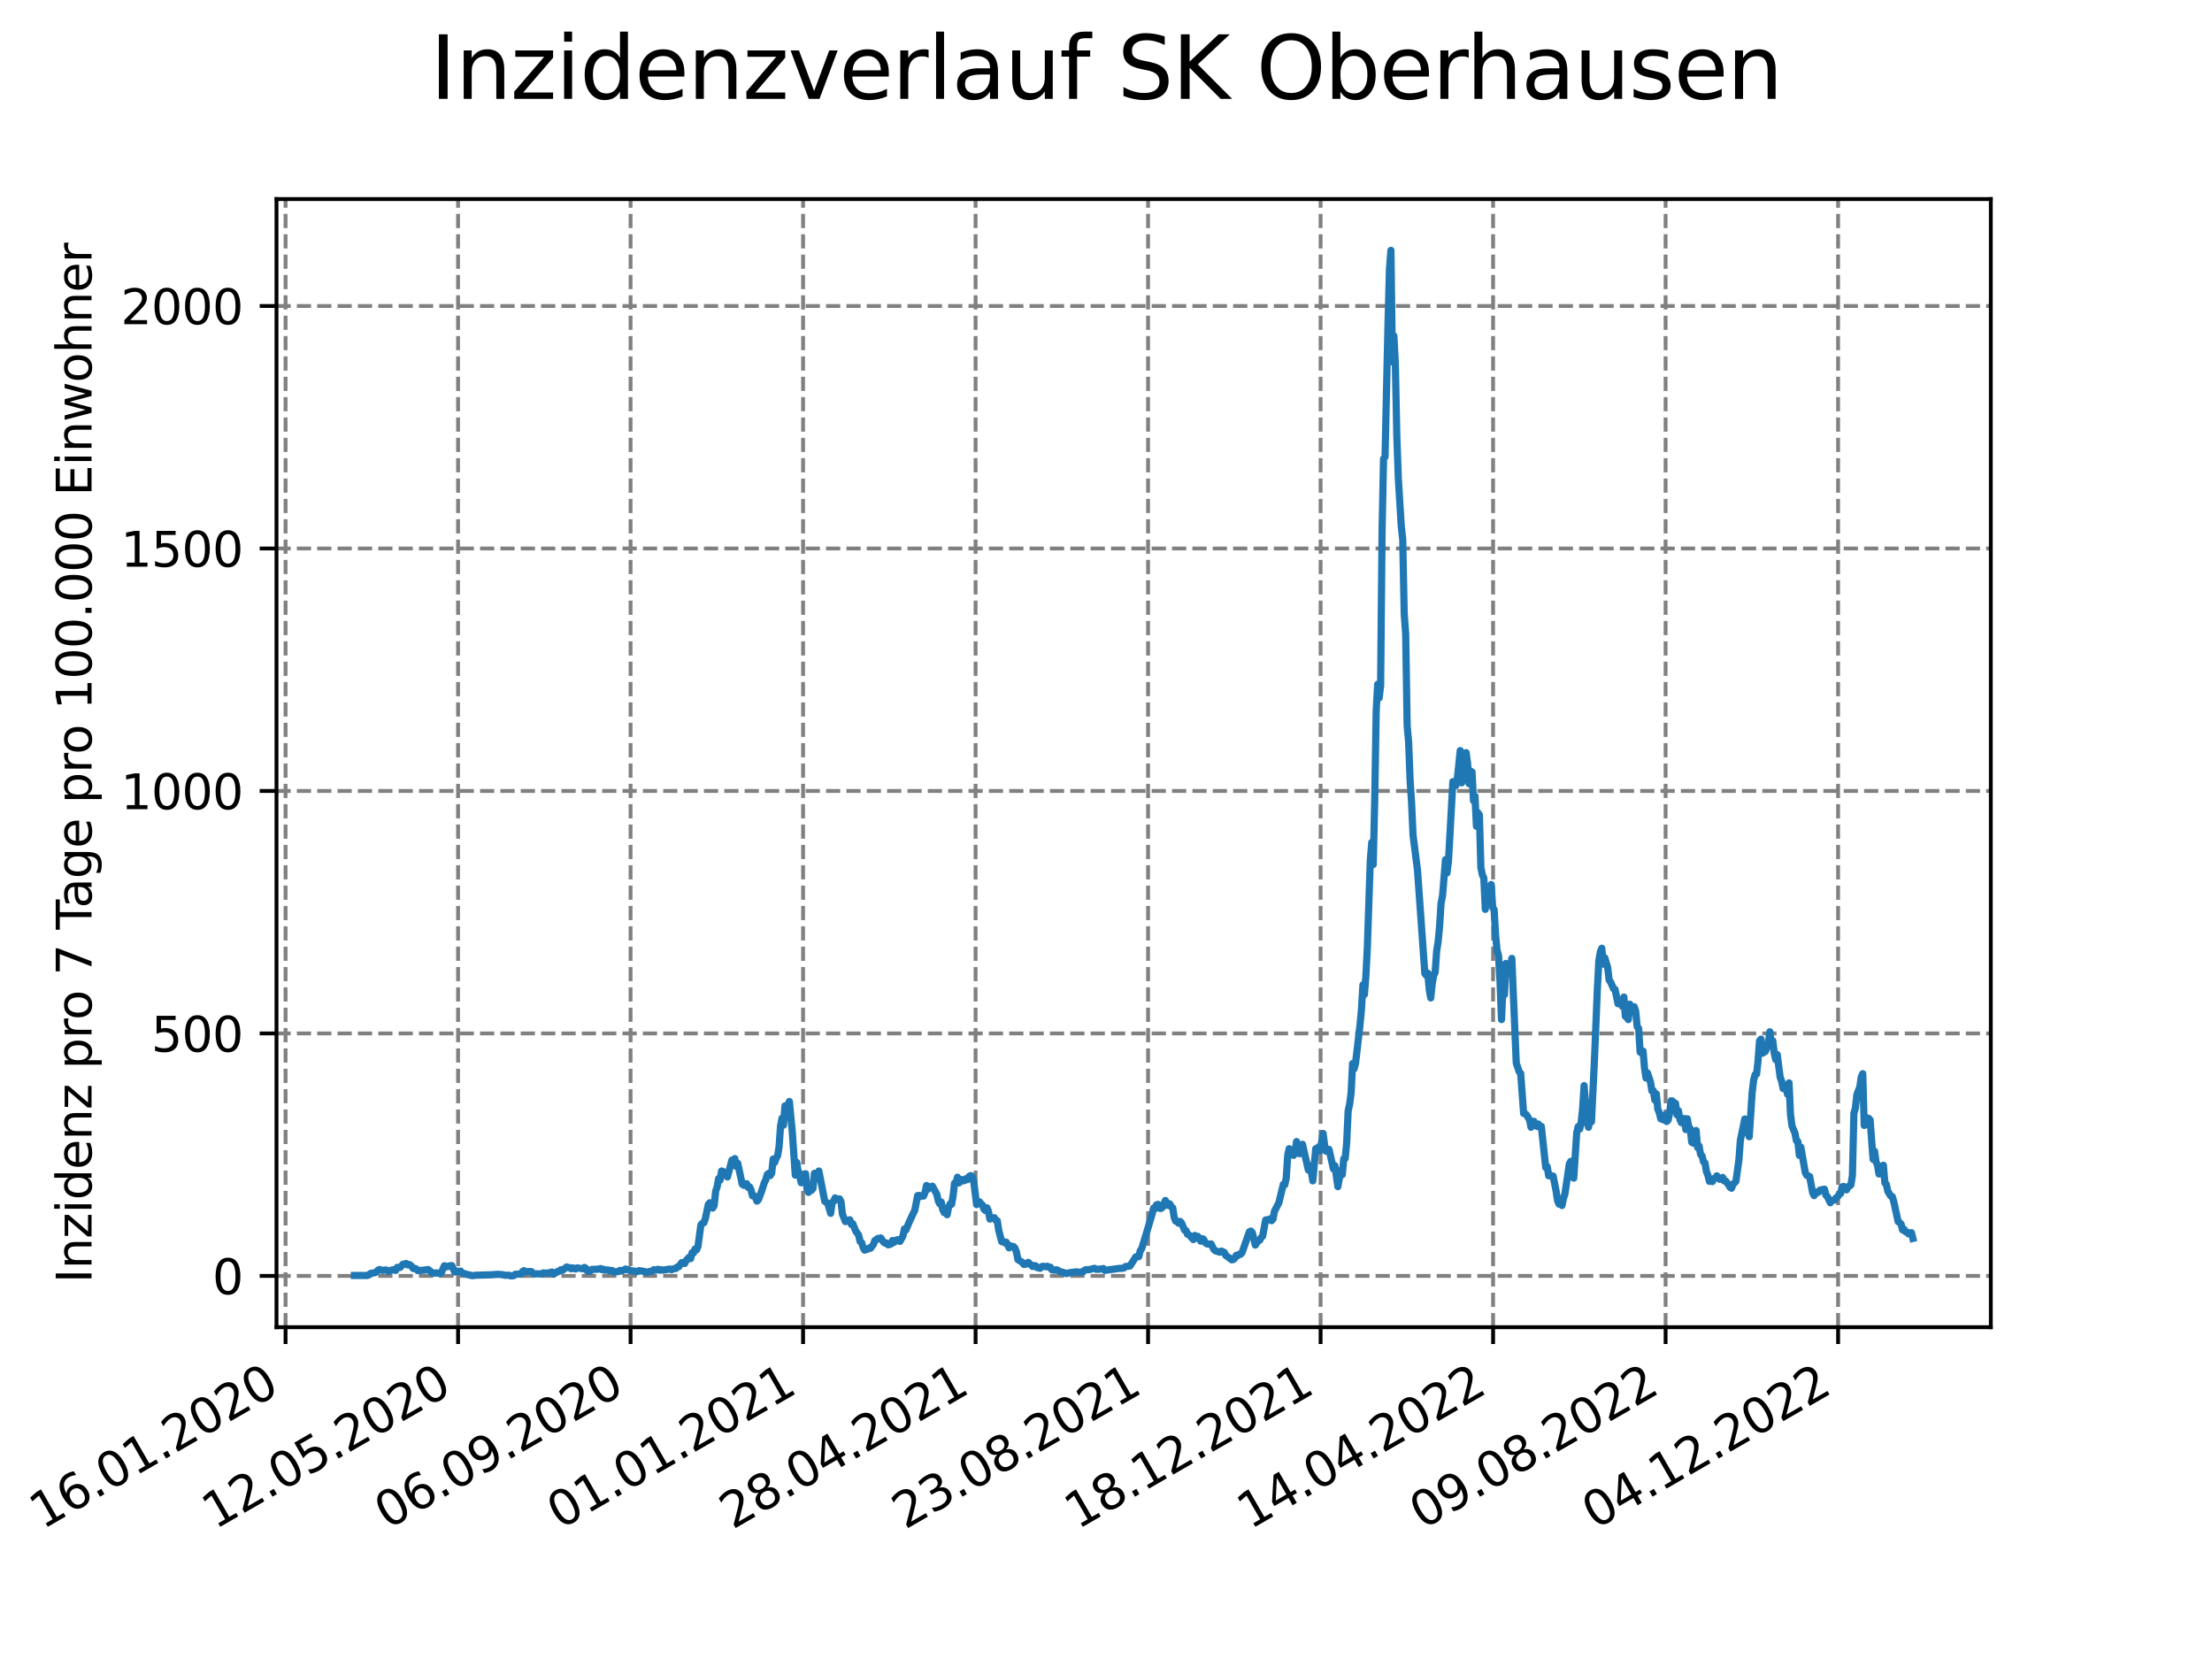 <?xml version="1.0" encoding="utf-8" standalone="no"?>
<!DOCTYPE svg PUBLIC "-//W3C//DTD SVG 1.1//EN"
  "http://www.w3.org/Graphics/SVG/1.1/DTD/svg11.dtd">
<svg xmlns:xlink="http://www.w3.org/1999/xlink" width="460.8pt" height="345.6pt" viewBox="0 0 460.8 345.6" xmlns="http://www.w3.org/2000/svg" version="1.1">
 <defs>
  <style type="text/css">*{stroke-linejoin: round; stroke-linecap: butt}</style>
 </defs>
 <g id="figure_1">
  <g id="patch_1">
   <path d="M 0 345.6 
L 460.8 345.6 
L 460.8 0 
L 0 0 
z
" style="fill: #ffffff"/>
  </g>
  <g id="axes_1">
   <g id="patch_2">
    <path d="M 57.6 276.48 
L 414.72 276.48 
L 414.72 41.472 
L 57.6 41.472 
z
" style="fill: #ffffff"/>
   </g>
   <g id="matplotlib.axis_1">
    <g id="xtick_1">
     <g id="line2d_1">
      <path d="M 59.486 276.48 
L 59.486 41.472 
" clip-path="url(#p38980cb606)" style="fill: none; stroke-dasharray: 2.96,1.28; stroke-dashoffset: 0; stroke: #808080; stroke-width: 0.8"/>
     </g>
     <g id="line2d_2">
      <defs>
       <path id="m8bc3720995" d="M 0 0 
L 0 3.5 
" style="stroke: #000000; stroke-width: 0.8"/>
      </defs>
      <g>
       <use xlink:href="#m8bc3720995" x="59.486" y="276.48" style="stroke: #000000; stroke-width: 0.8"/>
      </g>
     </g>
     <g id="text_1">
      <!-- 16.01.2020 -->
      <g transform="translate(8.861 318.689) rotate(-30) scale(0.1 -0.1)">
       <defs>
        <path id="DejaVuSans-31" d="M 794 531 
L 1825 531 
L 1825 4091 
L 703 3866 
L 703 4441 
L 1819 4666 
L 2450 4666 
L 2450 531 
L 3481 531 
L 3481 0 
L 794 0 
L 794 531 
z
" transform="scale(0.016)"/>
        <path id="DejaVuSans-36" d="M 2113 2584 
Q 1688 2584 1439 2293 
Q 1191 2003 1191 1497 
Q 1191 994 1439 701 
Q 1688 409 2113 409 
Q 2538 409 2786 701 
Q 3034 994 3034 1497 
Q 3034 2003 2786 2293 
Q 2538 2584 2113 2584 
z
M 3366 4563 
L 3366 3988 
Q 3128 4100 2886 4159 
Q 2644 4219 2406 4219 
Q 1781 4219 1451 3797 
Q 1122 3375 1075 2522 
Q 1259 2794 1537 2939 
Q 1816 3084 2150 3084 
Q 2853 3084 3261 2657 
Q 3669 2231 3669 1497 
Q 3669 778 3244 343 
Q 2819 -91 2113 -91 
Q 1303 -91 875 529 
Q 447 1150 447 2328 
Q 447 3434 972 4092 
Q 1497 4750 2381 4750 
Q 2619 4750 2861 4703 
Q 3103 4656 3366 4563 
z
" transform="scale(0.016)"/>
        <path id="DejaVuSans-2e" d="M 684 794 
L 1344 794 
L 1344 0 
L 684 0 
L 684 794 
z
" transform="scale(0.016)"/>
        <path id="DejaVuSans-30" d="M 2034 4250 
Q 1547 4250 1301 3770 
Q 1056 3291 1056 2328 
Q 1056 1369 1301 889 
Q 1547 409 2034 409 
Q 2525 409 2770 889 
Q 3016 1369 3016 2328 
Q 3016 3291 2770 3770 
Q 2525 4250 2034 4250 
z
M 2034 4750 
Q 2819 4750 3233 4129 
Q 3647 3509 3647 2328 
Q 3647 1150 3233 529 
Q 2819 -91 2034 -91 
Q 1250 -91 836 529 
Q 422 1150 422 2328 
Q 422 3509 836 4129 
Q 1250 4750 2034 4750 
z
" transform="scale(0.016)"/>
        <path id="DejaVuSans-32" d="M 1228 531 
L 3431 531 
L 3431 0 
L 469 0 
L 469 531 
Q 828 903 1448 1529 
Q 2069 2156 2228 2338 
Q 2531 2678 2651 2914 
Q 2772 3150 2772 3378 
Q 2772 3750 2511 3984 
Q 2250 4219 1831 4219 
Q 1534 4219 1204 4116 
Q 875 4013 500 3803 
L 500 4441 
Q 881 4594 1212 4672 
Q 1544 4750 1819 4750 
Q 2544 4750 2975 4387 
Q 3406 4025 3406 3419 
Q 3406 3131 3298 2873 
Q 3191 2616 2906 2266 
Q 2828 2175 2409 1742 
Q 1991 1309 1228 531 
z
" transform="scale(0.016)"/>
       </defs>
       <use xlink:href="#DejaVuSans-31"/>
       <use xlink:href="#DejaVuSans-36" x="63.623"/>
       <use xlink:href="#DejaVuSans-2e" x="127.246"/>
       <use xlink:href="#DejaVuSans-30" x="159.033"/>
       <use xlink:href="#DejaVuSans-31" x="222.656"/>
       <use xlink:href="#DejaVuSans-2e" x="286.279"/>
       <use xlink:href="#DejaVuSans-32" x="318.066"/>
       <use xlink:href="#DejaVuSans-30" x="381.689"/>
       <use xlink:href="#DejaVuSans-32" x="445.312"/>
       <use xlink:href="#DejaVuSans-30" x="508.936"/>
      </g>
     </g>
    </g>
    <g id="xtick_2">
     <g id="line2d_3">
      <path d="M 95.423 276.48 
L 95.423 41.472 
" clip-path="url(#p38980cb606)" style="fill: none; stroke-dasharray: 2.96,1.28; stroke-dashoffset: 0; stroke: #808080; stroke-width: 0.8"/>
     </g>
     <g id="line2d_4">
      <g>
       <use xlink:href="#m8bc3720995" x="95.423" y="276.48" style="stroke: #000000; stroke-width: 0.8"/>
      </g>
     </g>
     <g id="text_2">
      <!-- 12.05.2020 -->
      <g transform="translate(44.797 318.689) rotate(-30) scale(0.1 -0.1)">
       <defs>
        <path id="DejaVuSans-35" d="M 691 4666 
L 3169 4666 
L 3169 4134 
L 1269 4134 
L 1269 2991 
Q 1406 3038 1543 3061 
Q 1681 3084 1819 3084 
Q 2600 3084 3056 2656 
Q 3513 2228 3513 1497 
Q 3513 744 3044 326 
Q 2575 -91 1722 -91 
Q 1428 -91 1123 -41 
Q 819 9 494 109 
L 494 744 
Q 775 591 1075 516 
Q 1375 441 1709 441 
Q 2250 441 2565 725 
Q 2881 1009 2881 1497 
Q 2881 1984 2565 2268 
Q 2250 2553 1709 2553 
Q 1456 2553 1204 2497 
Q 953 2441 691 2322 
L 691 4666 
z
" transform="scale(0.016)"/>
       </defs>
       <use xlink:href="#DejaVuSans-31"/>
       <use xlink:href="#DejaVuSans-32" x="63.623"/>
       <use xlink:href="#DejaVuSans-2e" x="127.246"/>
       <use xlink:href="#DejaVuSans-30" x="159.033"/>
       <use xlink:href="#DejaVuSans-35" x="222.656"/>
       <use xlink:href="#DejaVuSans-2e" x="286.279"/>
       <use xlink:href="#DejaVuSans-32" x="318.066"/>
       <use xlink:href="#DejaVuSans-30" x="381.689"/>
       <use xlink:href="#DejaVuSans-32" x="445.312"/>
       <use xlink:href="#DejaVuSans-30" x="508.936"/>
      </g>
     </g>
    </g>
    <g id="xtick_3">
     <g id="line2d_5">
      <path d="M 131.359 276.48 
L 131.359 41.472 
" clip-path="url(#p38980cb606)" style="fill: none; stroke-dasharray: 2.96,1.28; stroke-dashoffset: 0; stroke: #808080; stroke-width: 0.8"/>
     </g>
     <g id="line2d_6">
      <g>
       <use xlink:href="#m8bc3720995" x="131.359" y="276.48" style="stroke: #000000; stroke-width: 0.8"/>
      </g>
     </g>
     <g id="text_3">
      <!-- 06.09.2020 -->
      <g transform="translate(80.734 318.689) rotate(-30) scale(0.1 -0.1)">
       <defs>
        <path id="DejaVuSans-39" d="M 703 97 
L 703 672 
Q 941 559 1184 500 
Q 1428 441 1663 441 
Q 2288 441 2617 861 
Q 2947 1281 2994 2138 
Q 2813 1869 2534 1725 
Q 2256 1581 1919 1581 
Q 1219 1581 811 2004 
Q 403 2428 403 3163 
Q 403 3881 828 4315 
Q 1253 4750 1959 4750 
Q 2769 4750 3195 4129 
Q 3622 3509 3622 2328 
Q 3622 1225 3098 567 
Q 2575 -91 1691 -91 
Q 1453 -91 1209 -44 
Q 966 3 703 97 
z
M 1959 2075 
Q 2384 2075 2632 2365 
Q 2881 2656 2881 3163 
Q 2881 3666 2632 3958 
Q 2384 4250 1959 4250 
Q 1534 4250 1286 3958 
Q 1038 3666 1038 3163 
Q 1038 2656 1286 2365 
Q 1534 2075 1959 2075 
z
" transform="scale(0.016)"/>
       </defs>
       <use xlink:href="#DejaVuSans-30"/>
       <use xlink:href="#DejaVuSans-36" x="63.623"/>
       <use xlink:href="#DejaVuSans-2e" x="127.246"/>
       <use xlink:href="#DejaVuSans-30" x="159.033"/>
       <use xlink:href="#DejaVuSans-39" x="222.656"/>
       <use xlink:href="#DejaVuSans-2e" x="286.279"/>
       <use xlink:href="#DejaVuSans-32" x="318.066"/>
       <use xlink:href="#DejaVuSans-30" x="381.689"/>
       <use xlink:href="#DejaVuSans-32" x="445.312"/>
       <use xlink:href="#DejaVuSans-30" x="508.936"/>
      </g>
     </g>
    </g>
    <g id="xtick_4">
     <g id="line2d_7">
      <path d="M 167.295 276.48 
L 167.295 41.472 
" clip-path="url(#p38980cb606)" style="fill: none; stroke-dasharray: 2.96,1.28; stroke-dashoffset: 0; stroke: #808080; stroke-width: 0.8"/>
     </g>
     <g id="line2d_8">
      <g>
       <use xlink:href="#m8bc3720995" x="167.295" y="276.48" style="stroke: #000000; stroke-width: 0.8"/>
      </g>
     </g>
     <g id="text_4">
      <!-- 01.01.2021 -->
      <g transform="translate(116.67 318.689) rotate(-30) scale(0.1 -0.1)">
       <use xlink:href="#DejaVuSans-30"/>
       <use xlink:href="#DejaVuSans-31" x="63.623"/>
       <use xlink:href="#DejaVuSans-2e" x="127.246"/>
       <use xlink:href="#DejaVuSans-30" x="159.033"/>
       <use xlink:href="#DejaVuSans-31" x="222.656"/>
       <use xlink:href="#DejaVuSans-2e" x="286.279"/>
       <use xlink:href="#DejaVuSans-32" x="318.066"/>
       <use xlink:href="#DejaVuSans-30" x="381.689"/>
       <use xlink:href="#DejaVuSans-32" x="445.312"/>
       <use xlink:href="#DejaVuSans-31" x="508.936"/>
      </g>
     </g>
    </g>
    <g id="xtick_5">
     <g id="line2d_9">
      <path d="M 203.231 276.48 
L 203.231 41.472 
" clip-path="url(#p38980cb606)" style="fill: none; stroke-dasharray: 2.96,1.28; stroke-dashoffset: 0; stroke: #808080; stroke-width: 0.8"/>
     </g>
     <g id="line2d_10">
      <g>
       <use xlink:href="#m8bc3720995" x="203.231" y="276.48" style="stroke: #000000; stroke-width: 0.8"/>
      </g>
     </g>
     <g id="text_5">
      <!-- 28.04.2021 -->
      <g transform="translate(152.606 318.689) rotate(-30) scale(0.1 -0.1)">
       <defs>
        <path id="DejaVuSans-38" d="M 2034 2216 
Q 1584 2216 1326 1975 
Q 1069 1734 1069 1313 
Q 1069 891 1326 650 
Q 1584 409 2034 409 
Q 2484 409 2743 651 
Q 3003 894 3003 1313 
Q 3003 1734 2745 1975 
Q 2488 2216 2034 2216 
z
M 1403 2484 
Q 997 2584 770 2862 
Q 544 3141 544 3541 
Q 544 4100 942 4425 
Q 1341 4750 2034 4750 
Q 2731 4750 3128 4425 
Q 3525 4100 3525 3541 
Q 3525 3141 3298 2862 
Q 3072 2584 2669 2484 
Q 3125 2378 3379 2068 
Q 3634 1759 3634 1313 
Q 3634 634 3220 271 
Q 2806 -91 2034 -91 
Q 1263 -91 848 271 
Q 434 634 434 1313 
Q 434 1759 690 2068 
Q 947 2378 1403 2484 
z
M 1172 3481 
Q 1172 3119 1398 2916 
Q 1625 2713 2034 2713 
Q 2441 2713 2670 2916 
Q 2900 3119 2900 3481 
Q 2900 3844 2670 4047 
Q 2441 4250 2034 4250 
Q 1625 4250 1398 4047 
Q 1172 3844 1172 3481 
z
" transform="scale(0.016)"/>
        <path id="DejaVuSans-34" d="M 2419 4116 
L 825 1625 
L 2419 1625 
L 2419 4116 
z
M 2253 4666 
L 3047 4666 
L 3047 1625 
L 3713 1625 
L 3713 1100 
L 3047 1100 
L 3047 0 
L 2419 0 
L 2419 1100 
L 313 1100 
L 313 1709 
L 2253 4666 
z
" transform="scale(0.016)"/>
       </defs>
       <use xlink:href="#DejaVuSans-32"/>
       <use xlink:href="#DejaVuSans-38" x="63.623"/>
       <use xlink:href="#DejaVuSans-2e" x="127.246"/>
       <use xlink:href="#DejaVuSans-30" x="159.033"/>
       <use xlink:href="#DejaVuSans-34" x="222.656"/>
       <use xlink:href="#DejaVuSans-2e" x="286.279"/>
       <use xlink:href="#DejaVuSans-32" x="318.066"/>
       <use xlink:href="#DejaVuSans-30" x="381.689"/>
       <use xlink:href="#DejaVuSans-32" x="445.312"/>
       <use xlink:href="#DejaVuSans-31" x="508.936"/>
      </g>
     </g>
    </g>
    <g id="xtick_6">
     <g id="line2d_11">
      <path d="M 239.167 276.48 
L 239.167 41.472 
" clip-path="url(#p38980cb606)" style="fill: none; stroke-dasharray: 2.96,1.28; stroke-dashoffset: 0; stroke: #808080; stroke-width: 0.8"/>
     </g>
     <g id="line2d_12">
      <g>
       <use xlink:href="#m8bc3720995" x="239.167" y="276.48" style="stroke: #000000; stroke-width: 0.8"/>
      </g>
     </g>
     <g id="text_6">
      <!-- 23.08.2021 -->
      <g transform="translate(188.542 318.689) rotate(-30) scale(0.1 -0.1)">
       <defs>
        <path id="DejaVuSans-33" d="M 2597 2516 
Q 3050 2419 3304 2112 
Q 3559 1806 3559 1356 
Q 3559 666 3084 287 
Q 2609 -91 1734 -91 
Q 1441 -91 1130 -33 
Q 819 25 488 141 
L 488 750 
Q 750 597 1062 519 
Q 1375 441 1716 441 
Q 2309 441 2620 675 
Q 2931 909 2931 1356 
Q 2931 1769 2642 2001 
Q 2353 2234 1838 2234 
L 1294 2234 
L 1294 2753 
L 1863 2753 
Q 2328 2753 2575 2939 
Q 2822 3125 2822 3475 
Q 2822 3834 2567 4026 
Q 2313 4219 1838 4219 
Q 1578 4219 1281 4162 
Q 984 4106 628 3988 
L 628 4550 
Q 988 4650 1302 4700 
Q 1616 4750 1894 4750 
Q 2613 4750 3031 4423 
Q 3450 4097 3450 3541 
Q 3450 3153 3228 2886 
Q 3006 2619 2597 2516 
z
" transform="scale(0.016)"/>
       </defs>
       <use xlink:href="#DejaVuSans-32"/>
       <use xlink:href="#DejaVuSans-33" x="63.623"/>
       <use xlink:href="#DejaVuSans-2e" x="127.246"/>
       <use xlink:href="#DejaVuSans-30" x="159.033"/>
       <use xlink:href="#DejaVuSans-38" x="222.656"/>
       <use xlink:href="#DejaVuSans-2e" x="286.279"/>
       <use xlink:href="#DejaVuSans-32" x="318.066"/>
       <use xlink:href="#DejaVuSans-30" x="381.689"/>
       <use xlink:href="#DejaVuSans-32" x="445.312"/>
       <use xlink:href="#DejaVuSans-31" x="508.936"/>
      </g>
     </g>
    </g>
    <g id="xtick_7">
     <g id="line2d_13">
      <path d="M 275.104 276.48 
L 275.104 41.472 
" clip-path="url(#p38980cb606)" style="fill: none; stroke-dasharray: 2.96,1.28; stroke-dashoffset: 0; stroke: #808080; stroke-width: 0.8"/>
     </g>
     <g id="line2d_14">
      <g>
       <use xlink:href="#m8bc3720995" x="275.104" y="276.48" style="stroke: #000000; stroke-width: 0.8"/>
      </g>
     </g>
     <g id="text_7">
      <!-- 18.12.2021 -->
      <g transform="translate(224.478 318.689) rotate(-30) scale(0.1 -0.1)">
       <use xlink:href="#DejaVuSans-31"/>
       <use xlink:href="#DejaVuSans-38" x="63.623"/>
       <use xlink:href="#DejaVuSans-2e" x="127.246"/>
       <use xlink:href="#DejaVuSans-31" x="159.033"/>
       <use xlink:href="#DejaVuSans-32" x="222.656"/>
       <use xlink:href="#DejaVuSans-2e" x="286.279"/>
       <use xlink:href="#DejaVuSans-32" x="318.066"/>
       <use xlink:href="#DejaVuSans-30" x="381.689"/>
       <use xlink:href="#DejaVuSans-32" x="445.312"/>
       <use xlink:href="#DejaVuSans-31" x="508.936"/>
      </g>
     </g>
    </g>
    <g id="xtick_8">
     <g id="line2d_15">
      <path d="M 311.04 276.48 
L 311.04 41.472 
" clip-path="url(#p38980cb606)" style="fill: none; stroke-dasharray: 2.96,1.28; stroke-dashoffset: 0; stroke: #808080; stroke-width: 0.8"/>
     </g>
     <g id="line2d_16">
      <g>
       <use xlink:href="#m8bc3720995" x="311.04" y="276.48" style="stroke: #000000; stroke-width: 0.8"/>
      </g>
     </g>
     <g id="text_8">
      <!-- 14.04.2022 -->
      <g transform="translate(260.415 318.689) rotate(-30) scale(0.1 -0.1)">
       <use xlink:href="#DejaVuSans-31"/>
       <use xlink:href="#DejaVuSans-34" x="63.623"/>
       <use xlink:href="#DejaVuSans-2e" x="127.246"/>
       <use xlink:href="#DejaVuSans-30" x="159.033"/>
       <use xlink:href="#DejaVuSans-34" x="222.656"/>
       <use xlink:href="#DejaVuSans-2e" x="286.279"/>
       <use xlink:href="#DejaVuSans-32" x="318.066"/>
       <use xlink:href="#DejaVuSans-30" x="381.689"/>
       <use xlink:href="#DejaVuSans-32" x="445.312"/>
       <use xlink:href="#DejaVuSans-32" x="508.936"/>
      </g>
     </g>
    </g>
    <g id="xtick_9">
     <g id="line2d_17">
      <path d="M 346.976 276.48 
L 346.976 41.472 
" clip-path="url(#p38980cb606)" style="fill: none; stroke-dasharray: 2.96,1.28; stroke-dashoffset: 0; stroke: #808080; stroke-width: 0.8"/>
     </g>
     <g id="line2d_18">
      <g>
       <use xlink:href="#m8bc3720995" x="346.976" y="276.48" style="stroke: #000000; stroke-width: 0.8"/>
      </g>
     </g>
     <g id="text_9">
      <!-- 09.08.2022 -->
      <g transform="translate(296.351 318.689) rotate(-30) scale(0.1 -0.1)">
       <use xlink:href="#DejaVuSans-30"/>
       <use xlink:href="#DejaVuSans-39" x="63.623"/>
       <use xlink:href="#DejaVuSans-2e" x="127.246"/>
       <use xlink:href="#DejaVuSans-30" x="159.033"/>
       <use xlink:href="#DejaVuSans-38" x="222.656"/>
       <use xlink:href="#DejaVuSans-2e" x="286.279"/>
       <use xlink:href="#DejaVuSans-32" x="318.066"/>
       <use xlink:href="#DejaVuSans-30" x="381.689"/>
       <use xlink:href="#DejaVuSans-32" x="445.312"/>
       <use xlink:href="#DejaVuSans-32" x="508.936"/>
      </g>
     </g>
    </g>
    <g id="xtick_10">
     <g id="line2d_19">
      <path d="M 382.912 276.48 
L 382.912 41.472 
" clip-path="url(#p38980cb606)" style="fill: none; stroke-dasharray: 2.96,1.28; stroke-dashoffset: 0; stroke: #808080; stroke-width: 0.8"/>
     </g>
     <g id="line2d_20">
      <g>
       <use xlink:href="#m8bc3720995" x="382.912" y="276.48" style="stroke: #000000; stroke-width: 0.8"/>
      </g>
     </g>
     <g id="text_10">
      <!-- 04.12.2022 -->
      <g transform="translate(332.287 318.689) rotate(-30) scale(0.1 -0.1)">
       <use xlink:href="#DejaVuSans-30"/>
       <use xlink:href="#DejaVuSans-34" x="63.623"/>
       <use xlink:href="#DejaVuSans-2e" x="127.246"/>
       <use xlink:href="#DejaVuSans-31" x="159.033"/>
       <use xlink:href="#DejaVuSans-32" x="222.656"/>
       <use xlink:href="#DejaVuSans-2e" x="286.279"/>
       <use xlink:href="#DejaVuSans-32" x="318.066"/>
       <use xlink:href="#DejaVuSans-30" x="381.689"/>
       <use xlink:href="#DejaVuSans-32" x="445.312"/>
       <use xlink:href="#DejaVuSans-32" x="508.936"/>
      </g>
     </g>
    </g>
   </g>
   <g id="matplotlib.axis_2">
    <g id="ytick_1">
     <g id="line2d_21">
      <path d="M 57.6 265.798 
L 414.72 265.798 
" clip-path="url(#p38980cb606)" style="fill: none; stroke-dasharray: 2.96,1.28; stroke-dashoffset: 0; stroke: #808080; stroke-width: 0.8"/>
     </g>
     <g id="line2d_22">
      <defs>
       <path id="m3831bda929" d="M 0 0 
L -3.5 0 
" style="stroke: #000000; stroke-width: 0.8"/>
      </defs>
      <g>
       <use xlink:href="#m3831bda929" x="57.6" y="265.798" style="stroke: #000000; stroke-width: 0.8"/>
      </g>
     </g>
     <g id="text_11">
      <!-- 0 -->
      <g transform="translate(44.237 269.597) scale(0.1 -0.1)">
       <use xlink:href="#DejaVuSans-30"/>
      </g>
     </g>
    </g>
    <g id="ytick_2">
     <g id="line2d_23">
      <path d="M 57.6 215.284 
L 414.72 215.284 
" clip-path="url(#p38980cb606)" style="fill: none; stroke-dasharray: 2.96,1.28; stroke-dashoffset: 0; stroke: #808080; stroke-width: 0.8"/>
     </g>
     <g id="line2d_24">
      <g>
       <use xlink:href="#m3831bda929" x="57.6" y="215.284" style="stroke: #000000; stroke-width: 0.8"/>
      </g>
     </g>
     <g id="text_12">
      <!-- 500 -->
      <g transform="translate(31.512 219.083) scale(0.1 -0.1)">
       <use xlink:href="#DejaVuSans-35"/>
       <use xlink:href="#DejaVuSans-30" x="63.623"/>
       <use xlink:href="#DejaVuSans-30" x="127.246"/>
      </g>
     </g>
    </g>
    <g id="ytick_3">
     <g id="line2d_25">
      <path d="M 57.6 164.769 
L 414.72 164.769 
" clip-path="url(#p38980cb606)" style="fill: none; stroke-dasharray: 2.96,1.28; stroke-dashoffset: 0; stroke: #808080; stroke-width: 0.8"/>
     </g>
     <g id="line2d_26">
      <g>
       <use xlink:href="#m3831bda929" x="57.6" y="164.769" style="stroke: #000000; stroke-width: 0.8"/>
      </g>
     </g>
     <g id="text_13">
      <!-- 1000 -->
      <g transform="translate(25.15 168.569) scale(0.1 -0.1)">
       <use xlink:href="#DejaVuSans-31"/>
       <use xlink:href="#DejaVuSans-30" x="63.623"/>
       <use xlink:href="#DejaVuSans-30" x="127.246"/>
       <use xlink:href="#DejaVuSans-30" x="190.869"/>
      </g>
     </g>
    </g>
    <g id="ytick_4">
     <g id="line2d_27">
      <path d="M 57.6 114.255 
L 414.72 114.255 
" clip-path="url(#p38980cb606)" style="fill: none; stroke-dasharray: 2.96,1.28; stroke-dashoffset: 0; stroke: #808080; stroke-width: 0.8"/>
     </g>
     <g id="line2d_28">
      <g>
       <use xlink:href="#m3831bda929" x="57.6" y="114.255" style="stroke: #000000; stroke-width: 0.8"/>
      </g>
     </g>
     <g id="text_14">
      <!-- 1500 -->
      <g transform="translate(25.15 118.054) scale(0.1 -0.1)">
       <use xlink:href="#DejaVuSans-31"/>
       <use xlink:href="#DejaVuSans-35" x="63.623"/>
       <use xlink:href="#DejaVuSans-30" x="127.246"/>
       <use xlink:href="#DejaVuSans-30" x="190.869"/>
      </g>
     </g>
    </g>
    <g id="ytick_5">
     <g id="line2d_29">
      <path d="M 57.6 63.741 
L 414.72 63.741 
" clip-path="url(#p38980cb606)" style="fill: none; stroke-dasharray: 2.96,1.28; stroke-dashoffset: 0; stroke: #808080; stroke-width: 0.8"/>
     </g>
     <g id="line2d_30">
      <g>
       <use xlink:href="#m3831bda929" x="57.6" y="63.741" style="stroke: #000000; stroke-width: 0.8"/>
      </g>
     </g>
     <g id="text_15">
      <!-- 2000 -->
      <g transform="translate(25.15 67.54) scale(0.1 -0.1)">
       <use xlink:href="#DejaVuSans-32"/>
       <use xlink:href="#DejaVuSans-30" x="63.623"/>
       <use xlink:href="#DejaVuSans-30" x="127.246"/>
       <use xlink:href="#DejaVuSans-30" x="190.869"/>
      </g>
     </g>
    </g>
    <g id="text_16">
     <!-- Inzidenz pro 7 Tage pro 100.000 Einwohner -->
     <g transform="translate(19.07 267.301) rotate(-90) scale(0.1 -0.1)">
      <defs>
       <path id="DejaVuSans-49" d="M 628 4666 
L 1259 4666 
L 1259 0 
L 628 0 
L 628 4666 
z
" transform="scale(0.016)"/>
       <path id="DejaVuSans-6e" d="M 3513 2113 
L 3513 0 
L 2938 0 
L 2938 2094 
Q 2938 2591 2744 2837 
Q 2550 3084 2163 3084 
Q 1697 3084 1428 2787 
Q 1159 2491 1159 1978 
L 1159 0 
L 581 0 
L 581 3500 
L 1159 3500 
L 1159 2956 
Q 1366 3272 1645 3428 
Q 1925 3584 2291 3584 
Q 2894 3584 3203 3211 
Q 3513 2838 3513 2113 
z
" transform="scale(0.016)"/>
       <path id="DejaVuSans-7a" d="M 353 3500 
L 3084 3500 
L 3084 2975 
L 922 459 
L 3084 459 
L 3084 0 
L 275 0 
L 275 525 
L 2438 3041 
L 353 3041 
L 353 3500 
z
" transform="scale(0.016)"/>
       <path id="DejaVuSans-69" d="M 603 3500 
L 1178 3500 
L 1178 0 
L 603 0 
L 603 3500 
z
M 603 4863 
L 1178 4863 
L 1178 4134 
L 603 4134 
L 603 4863 
z
" transform="scale(0.016)"/>
       <path id="DejaVuSans-64" d="M 2906 2969 
L 2906 4863 
L 3481 4863 
L 3481 0 
L 2906 0 
L 2906 525 
Q 2725 213 2448 61 
Q 2172 -91 1784 -91 
Q 1150 -91 751 415 
Q 353 922 353 1747 
Q 353 2572 751 3078 
Q 1150 3584 1784 3584 
Q 2172 3584 2448 3432 
Q 2725 3281 2906 2969 
z
M 947 1747 
Q 947 1113 1208 752 
Q 1469 391 1925 391 
Q 2381 391 2643 752 
Q 2906 1113 2906 1747 
Q 2906 2381 2643 2742 
Q 2381 3103 1925 3103 
Q 1469 3103 1208 2742 
Q 947 2381 947 1747 
z
" transform="scale(0.016)"/>
       <path id="DejaVuSans-65" d="M 3597 1894 
L 3597 1613 
L 953 1613 
Q 991 1019 1311 708 
Q 1631 397 2203 397 
Q 2534 397 2845 478 
Q 3156 559 3463 722 
L 3463 178 
Q 3153 47 2828 -22 
Q 2503 -91 2169 -91 
Q 1331 -91 842 396 
Q 353 884 353 1716 
Q 353 2575 817 3079 
Q 1281 3584 2069 3584 
Q 2775 3584 3186 3129 
Q 3597 2675 3597 1894 
z
M 3022 2063 
Q 3016 2534 2758 2815 
Q 2500 3097 2075 3097 
Q 1594 3097 1305 2825 
Q 1016 2553 972 2059 
L 3022 2063 
z
" transform="scale(0.016)"/>
       <path id="DejaVuSans-20" transform="scale(0.016)"/>
       <path id="DejaVuSans-70" d="M 1159 525 
L 1159 -1331 
L 581 -1331 
L 581 3500 
L 1159 3500 
L 1159 2969 
Q 1341 3281 1617 3432 
Q 1894 3584 2278 3584 
Q 2916 3584 3314 3078 
Q 3713 2572 3713 1747 
Q 3713 922 3314 415 
Q 2916 -91 2278 -91 
Q 1894 -91 1617 61 
Q 1341 213 1159 525 
z
M 3116 1747 
Q 3116 2381 2855 2742 
Q 2594 3103 2138 3103 
Q 1681 3103 1420 2742 
Q 1159 2381 1159 1747 
Q 1159 1113 1420 752 
Q 1681 391 2138 391 
Q 2594 391 2855 752 
Q 3116 1113 3116 1747 
z
" transform="scale(0.016)"/>
       <path id="DejaVuSans-72" d="M 2631 2963 
Q 2534 3019 2420 3045 
Q 2306 3072 2169 3072 
Q 1681 3072 1420 2755 
Q 1159 2438 1159 1844 
L 1159 0 
L 581 0 
L 581 3500 
L 1159 3500 
L 1159 2956 
Q 1341 3275 1631 3429 
Q 1922 3584 2338 3584 
Q 2397 3584 2469 3576 
Q 2541 3569 2628 3553 
L 2631 2963 
z
" transform="scale(0.016)"/>
       <path id="DejaVuSans-6f" d="M 1959 3097 
Q 1497 3097 1228 2736 
Q 959 2375 959 1747 
Q 959 1119 1226 758 
Q 1494 397 1959 397 
Q 2419 397 2687 759 
Q 2956 1122 2956 1747 
Q 2956 2369 2687 2733 
Q 2419 3097 1959 3097 
z
M 1959 3584 
Q 2709 3584 3137 3096 
Q 3566 2609 3566 1747 
Q 3566 888 3137 398 
Q 2709 -91 1959 -91 
Q 1206 -91 779 398 
Q 353 888 353 1747 
Q 353 2609 779 3096 
Q 1206 3584 1959 3584 
z
" transform="scale(0.016)"/>
       <path id="DejaVuSans-37" d="M 525 4666 
L 3525 4666 
L 3525 4397 
L 1831 0 
L 1172 0 
L 2766 4134 
L 525 4134 
L 525 4666 
z
" transform="scale(0.016)"/>
       <path id="DejaVuSans-54" d="M -19 4666 
L 3928 4666 
L 3928 4134 
L 2272 4134 
L 2272 0 
L 1638 0 
L 1638 4134 
L -19 4134 
L -19 4666 
z
" transform="scale(0.016)"/>
       <path id="DejaVuSans-61" d="M 2194 1759 
Q 1497 1759 1228 1600 
Q 959 1441 959 1056 
Q 959 750 1161 570 
Q 1363 391 1709 391 
Q 2188 391 2477 730 
Q 2766 1069 2766 1631 
L 2766 1759 
L 2194 1759 
z
M 3341 1997 
L 3341 0 
L 2766 0 
L 2766 531 
Q 2569 213 2275 61 
Q 1981 -91 1556 -91 
Q 1019 -91 701 211 
Q 384 513 384 1019 
Q 384 1609 779 1909 
Q 1175 2209 1959 2209 
L 2766 2209 
L 2766 2266 
Q 2766 2663 2505 2880 
Q 2244 3097 1772 3097 
Q 1472 3097 1187 3025 
Q 903 2953 641 2809 
L 641 3341 
Q 956 3463 1253 3523 
Q 1550 3584 1831 3584 
Q 2591 3584 2966 3190 
Q 3341 2797 3341 1997 
z
" transform="scale(0.016)"/>
       <path id="DejaVuSans-67" d="M 2906 1791 
Q 2906 2416 2648 2759 
Q 2391 3103 1925 3103 
Q 1463 3103 1205 2759 
Q 947 2416 947 1791 
Q 947 1169 1205 825 
Q 1463 481 1925 481 
Q 2391 481 2648 825 
Q 2906 1169 2906 1791 
z
M 3481 434 
Q 3481 -459 3084 -895 
Q 2688 -1331 1869 -1331 
Q 1566 -1331 1297 -1286 
Q 1028 -1241 775 -1147 
L 775 -588 
Q 1028 -725 1275 -790 
Q 1522 -856 1778 -856 
Q 2344 -856 2625 -561 
Q 2906 -266 2906 331 
L 2906 616 
Q 2728 306 2450 153 
Q 2172 0 1784 0 
Q 1141 0 747 490 
Q 353 981 353 1791 
Q 353 2603 747 3093 
Q 1141 3584 1784 3584 
Q 2172 3584 2450 3431 
Q 2728 3278 2906 2969 
L 2906 3500 
L 3481 3500 
L 3481 434 
z
" transform="scale(0.016)"/>
       <path id="DejaVuSans-45" d="M 628 4666 
L 3578 4666 
L 3578 4134 
L 1259 4134 
L 1259 2753 
L 3481 2753 
L 3481 2222 
L 1259 2222 
L 1259 531 
L 3634 531 
L 3634 0 
L 628 0 
L 628 4666 
z
" transform="scale(0.016)"/>
       <path id="DejaVuSans-77" d="M 269 3500 
L 844 3500 
L 1563 769 
L 2278 3500 
L 2956 3500 
L 3675 769 
L 4391 3500 
L 4966 3500 
L 4050 0 
L 3372 0 
L 2619 2869 
L 1863 0 
L 1184 0 
L 269 3500 
z
" transform="scale(0.016)"/>
       <path id="DejaVuSans-68" d="M 3513 2113 
L 3513 0 
L 2938 0 
L 2938 2094 
Q 2938 2591 2744 2837 
Q 2550 3084 2163 3084 
Q 1697 3084 1428 2787 
Q 1159 2491 1159 1978 
L 1159 0 
L 581 0 
L 581 4863 
L 1159 4863 
L 1159 2956 
Q 1366 3272 1645 3428 
Q 1925 3584 2291 3584 
Q 2894 3584 3203 3211 
Q 3513 2838 3513 2113 
z
" transform="scale(0.016)"/>
      </defs>
      <use xlink:href="#DejaVuSans-49"/>
      <use xlink:href="#DejaVuSans-6e" x="29.492"/>
      <use xlink:href="#DejaVuSans-7a" x="92.871"/>
      <use xlink:href="#DejaVuSans-69" x="145.361"/>
      <use xlink:href="#DejaVuSans-64" x="173.145"/>
      <use xlink:href="#DejaVuSans-65" x="236.621"/>
      <use xlink:href="#DejaVuSans-6e" x="298.145"/>
      <use xlink:href="#DejaVuSans-7a" x="361.523"/>
      <use xlink:href="#DejaVuSans-20" x="414.014"/>
      <use xlink:href="#DejaVuSans-70" x="445.801"/>
      <use xlink:href="#DejaVuSans-72" x="509.277"/>
      <use xlink:href="#DejaVuSans-6f" x="548.141"/>
      <use xlink:href="#DejaVuSans-20" x="609.322"/>
      <use xlink:href="#DejaVuSans-37" x="641.109"/>
      <use xlink:href="#DejaVuSans-20" x="704.732"/>
      <use xlink:href="#DejaVuSans-54" x="736.52"/>
      <use xlink:href="#DejaVuSans-61" x="781.104"/>
      <use xlink:href="#DejaVuSans-67" x="842.383"/>
      <use xlink:href="#DejaVuSans-65" x="905.859"/>
      <use xlink:href="#DejaVuSans-20" x="967.383"/>
      <use xlink:href="#DejaVuSans-70" x="999.17"/>
      <use xlink:href="#DejaVuSans-72" x="1062.646"/>
      <use xlink:href="#DejaVuSans-6f" x="1101.51"/>
      <use xlink:href="#DejaVuSans-20" x="1162.691"/>
      <use xlink:href="#DejaVuSans-31" x="1194.479"/>
      <use xlink:href="#DejaVuSans-30" x="1258.102"/>
      <use xlink:href="#DejaVuSans-30" x="1321.725"/>
      <use xlink:href="#DejaVuSans-2e" x="1385.348"/>
      <use xlink:href="#DejaVuSans-30" x="1417.135"/>
      <use xlink:href="#DejaVuSans-30" x="1480.758"/>
      <use xlink:href="#DejaVuSans-30" x="1544.381"/>
      <use xlink:href="#DejaVuSans-20" x="1608.004"/>
      <use xlink:href="#DejaVuSans-45" x="1639.791"/>
      <use xlink:href="#DejaVuSans-69" x="1702.975"/>
      <use xlink:href="#DejaVuSans-6e" x="1730.758"/>
      <use xlink:href="#DejaVuSans-77" x="1794.137"/>
      <use xlink:href="#DejaVuSans-6f" x="1875.924"/>
      <use xlink:href="#DejaVuSans-68" x="1937.105"/>
      <use xlink:href="#DejaVuSans-6e" x="2000.484"/>
      <use xlink:href="#DejaVuSans-65" x="2063.863"/>
      <use xlink:href="#DejaVuSans-72" x="2125.387"/>
     </g>
    </g>
   </g>
   <g id="line2d_31">
    <path d="M 73.833 265.702 
L 76.597 265.702 
L 77.211 265.271 
L 77.826 265.175 
L 78.133 265.127 
L 78.44 264.935 
L 78.747 264.599 
L 79.054 264.456 
L 79.669 264.647 
L 80.283 264.552 
L 80.59 264.599 
L 80.897 264.839 
L 81.819 264.504 
L 82.433 264.647 
L 82.74 264.024 
L 83.354 264.024 
L 83.969 263.353 
L 84.276 263.353 
L 84.583 263.209 
L 84.89 263.497 
L 85.197 263.401 
L 85.504 263.545 
L 86.119 264.264 
L 86.426 264.216 
L 86.733 264.36 
L 87.04 264.695 
L 88.269 264.599 
L 88.883 264.504 
L 89.19 264.456 
L 90.112 265.223 
L 91.033 265.175 
L 91.647 265.318 
L 91.954 265.079 
L 92.569 263.689 
L 93.183 263.88 
L 93.49 263.737 
L 94.104 263.641 
L 94.719 264.983 
L 95.333 264.791 
L 95.64 264.935 
L 95.947 264.791 
L 96.254 265.127 
L 96.869 265.366 
L 97.79 265.606 
L 98.404 265.75 
L 99.019 265.654 
L 102.397 265.558 
L 103.626 265.462 
L 104.547 265.51 
L 105.162 265.654 
L 106.083 265.654 
L 106.39 265.798 
L 107.005 265.75 
L 107.312 265.462 
L 108.233 265.414 
L 108.54 265.414 
L 108.848 264.887 
L 109.155 264.695 
L 109.462 264.983 
L 110.076 264.887 
L 110.69 264.887 
L 110.998 265.223 
L 111.305 265.366 
L 112.84 265.366 
L 113.148 265.175 
L 114.069 265.223 
L 114.99 264.983 
L 115.298 265.414 
L 115.912 265.079 
L 116.219 264.839 
L 116.526 264.839 
L 116.833 264.504 
L 117.14 264.647 
L 118.062 263.928 
L 118.369 264.072 
L 118.676 264.072 
L 118.983 264.312 
L 119.291 264.12 
L 119.905 264.36 
L 120.212 264.12 
L 121.441 264.312 
L 121.748 264.024 
L 122.055 264.216 
L 122.362 264.791 
L 122.976 264.791 
L 123.283 264.456 
L 123.898 264.408 
L 124.512 264.408 
L 125.126 264.264 
L 125.433 264.504 
L 125.741 264.408 
L 126.048 264.599 
L 126.662 264.552 
L 126.969 264.743 
L 127.276 264.647 
L 127.583 264.695 
L 127.891 264.983 
L 128.812 264.887 
L 129.119 264.647 
L 129.426 264.791 
L 130.348 264.36 
L 130.655 264.504 
L 130.962 264.504 
L 131.269 264.695 
L 132.191 264.791 
L 132.498 264.935 
L 132.805 264.887 
L 133.112 264.695 
L 134.341 264.887 
L 134.648 265.079 
L 135.262 264.887 
L 135.876 264.791 
L 136.184 264.504 
L 136.491 264.599 
L 137.105 264.408 
L 137.412 264.599 
L 137.719 264.504 
L 138.026 264.599 
L 139.562 264.36 
L 139.869 264.504 
L 140.484 264.264 
L 140.791 264.264 
L 141.098 263.928 
L 141.405 263.88 
L 142.019 263.018 
L 142.327 263.018 
L 142.634 263.209 
L 142.941 262.586 
L 143.555 261.915 
L 143.862 262.203 
L 144.169 260.956 
L 144.477 261.004 
L 144.784 260.189 
L 145.091 260.381 
L 145.398 259.662 
L 146.012 255.156 
L 146.319 254.821 
L 146.627 254.725 
L 146.934 253.862 
L 147.548 250.938 
L 147.855 250.555 
L 148.469 251.657 
L 148.777 251.13 
L 149.084 248.158 
L 149.391 247.247 
L 149.698 245.522 
L 150.005 245.857 
L 150.312 243.94 
L 150.62 244.036 
L 151.541 245.186 
L 152.462 241.687 
L 152.77 241.735 
L 153.077 241.351 
L 153.384 242.981 
L 153.691 242.358 
L 154.612 246.672 
L 154.92 246.912 
L 155.227 246.912 
L 155.534 246.576 
L 155.841 247.343 
L 156.148 247.247 
L 156.455 247.918 
L 156.762 249.117 
L 157.07 249.069 
L 157.377 249.452 
L 157.684 250.219 
L 157.991 249.932 
L 158.605 248.302 
L 159.22 246.384 
L 159.527 245.761 
L 159.834 244.659 
L 160.141 244.419 
L 160.448 244.898 
L 160.755 244.419 
L 161.063 241.447 
L 161.37 242.166 
L 161.677 241.303 
L 161.984 240.776 
L 162.291 238.955 
L 162.598 234.593 
L 162.905 232.963 
L 163.213 234.401 
L 163.52 230.374 
L 163.827 230.854 
L 164.441 229.464 
L 165.055 235.887 
L 165.67 244.803 
L 165.977 242.166 
L 166.284 244.131 
L 166.591 244.994 
L 166.898 246.384 
L 167.205 244.755 
L 167.513 244.994 
L 167.82 244.515 
L 168.127 247.822 
L 168.434 248.398 
L 168.741 247.87 
L 169.048 247.966 
L 169.355 247.583 
L 169.663 244.419 
L 170.277 244.611 
L 170.584 243.94 
L 171.813 250.267 
L 172.427 250.651 
L 173.041 252.76 
L 173.348 250.507 
L 173.656 250.267 
L 173.963 249.548 
L 174.27 249.884 
L 174.884 249.74 
L 175.191 250.315 
L 175.498 252.951 
L 176.113 254.485 
L 177.034 254.102 
L 177.341 255.061 
L 177.648 254.917 
L 178.263 256.451 
L 178.877 257.313 
L 179.184 258.656 
L 179.491 258.847 
L 179.798 259.854 
L 180.106 260.429 
L 180.72 260.237 
L 181.027 259.998 
L 181.334 260.046 
L 181.949 259.231 
L 182.256 258.416 
L 182.563 258.272 
L 182.87 257.985 
L 183.177 258.032 
L 183.484 257.889 
L 184.099 258.799 
L 184.406 258.991 
L 184.713 258.943 
L 185.02 259.327 
L 185.634 259.135 
L 185.941 258.416 
L 186.249 258.799 
L 186.863 258.272 
L 187.17 258.272 
L 187.477 258.608 
L 188.091 257.505 
L 188.399 256.019 
L 188.706 256.259 
L 189.32 254.773 
L 190.242 252.76 
L 190.549 252.184 
L 191.163 249.069 
L 191.47 249.021 
L 191.777 249.26 
L 192.084 249.117 
L 192.392 249.165 
L 192.699 248.398 
L 193.006 246.96 
L 193.313 247.727 
L 193.62 247.199 
L 193.927 247.391 
L 194.234 247.103 
L 195.156 248.781 
L 195.463 250.171 
L 195.77 250.794 
L 196.077 250.411 
L 196.384 251.993 
L 196.692 252.616 
L 196.999 252.568 
L 197.306 253.047 
L 197.613 251.465 
L 197.92 250.794 
L 198.227 250.89 
L 198.534 249.213 
L 198.842 246.48 
L 199.149 246.384 
L 199.456 245.234 
L 199.763 246.432 
L 200.377 245.713 
L 200.685 246.001 
L 200.992 245.905 
L 201.299 245.522 
L 201.606 245.713 
L 201.913 245.042 
L 202.22 244.898 
L 202.527 245.09 
L 202.835 246.049 
L 203.449 250.938 
L 204.063 250.363 
L 204.37 250.794 
L 204.677 251.034 
L 204.985 251.897 
L 205.292 252.184 
L 205.599 251.609 
L 205.906 252.328 
L 206.213 253.958 
L 206.52 253.67 
L 206.827 253.766 
L 207.135 253.67 
L 207.442 254.198 
L 207.749 254.294 
L 208.056 256.307 
L 208.67 258.656 
L 208.977 258.608 
L 209.285 258.895 
L 209.592 258.751 
L 209.899 259.231 
L 210.206 259.95 
L 210.513 259.518 
L 210.82 259.758 
L 211.128 259.662 
L 211.435 259.998 
L 211.742 260.813 
L 212.049 262.394 
L 212.97 262.97 
L 213.278 263.401 
L 213.585 263.401 
L 214.199 262.97 
L 214.813 263.545 
L 215.12 263.833 
L 215.428 263.641 
L 215.735 263.689 
L 216.042 264.072 
L 216.349 264.072 
L 216.656 264.216 
L 216.963 263.88 
L 217.27 263.785 
L 217.885 263.88 
L 218.192 263.785 
L 218.499 263.976 
L 218.806 263.976 
L 219.113 264.504 
L 219.728 264.599 
L 220.035 264.504 
L 220.342 264.599 
L 220.956 264.983 
L 221.263 264.983 
L 222.185 265.318 
L 222.799 265.127 
L 224.335 264.935 
L 224.642 265.031 
L 225.563 264.983 
L 225.871 264.647 
L 226.178 264.504 
L 226.792 264.504 
L 228.021 264.216 
L 228.328 264.408 
L 228.942 264.408 
L 229.556 264.312 
L 229.863 264.264 
L 230.171 264.647 
L 230.785 264.552 
L 233.242 264.216 
L 233.856 264.216 
L 234.164 264.12 
L 234.471 263.833 
L 235.392 263.737 
L 236.621 261.819 
L 237.235 261.771 
L 237.542 260.525 
L 237.849 260.094 
L 238.464 258.08 
L 239.999 252.951 
L 240.306 251.657 
L 240.614 251.801 
L 240.921 250.986 
L 241.228 250.89 
L 241.535 251.705 
L 241.842 251.753 
L 242.149 251.513 
L 242.764 250.075 
L 243.071 251.082 
L 243.378 250.698 
L 243.685 250.794 
L 243.992 251.417 
L 244.299 251.609 
L 244.607 253.622 
L 244.914 254.389 
L 245.221 254.437 
L 245.528 254.821 
L 245.835 254.437 
L 246.142 254.773 
L 246.757 256.259 
L 247.064 256.355 
L 247.371 257.122 
L 247.678 257.218 
L 248.599 258.224 
L 248.907 257.361 
L 249.214 257.889 
L 249.521 257.553 
L 250.135 258.56 
L 250.442 258.032 
L 250.749 258.176 
L 251.057 258.847 
L 251.364 259.087 
L 251.671 259.183 
L 252.285 259.135 
L 252.9 260.333 
L 253.207 260.573 
L 254.128 260.861 
L 254.435 260.621 
L 255.05 260.909 
L 255.357 261.532 
L 255.971 261.963 
L 256.585 262.442 
L 256.892 262.394 
L 257.2 262.155 
L 257.507 261.532 
L 257.814 261.58 
L 258.121 261.292 
L 258.428 261.292 
L 258.735 260.956 
L 260.271 256.594 
L 260.578 256.451 
L 260.885 256.786 
L 261.5 259.375 
L 262.114 258.464 
L 262.421 258.368 
L 262.728 257.793 
L 263.035 257.505 
L 263.65 254.15 
L 264.264 254.054 
L 264.571 253.91 
L 264.878 254.294 
L 265.185 253.958 
L 265.493 252.328 
L 266.414 250.555 
L 267.335 246.72 
L 267.643 246.816 
L 267.95 245.426 
L 268.257 240.584 
L 268.564 239.29 
L 268.871 240.441 
L 269.485 240.68 
L 269.793 239.817 
L 270.1 237.804 
L 270.407 240.153 
L 270.714 240.345 
L 271.021 239.817 
L 271.328 238.379 
L 272.557 243.748 
L 272.864 242.837 
L 273.171 244.036 
L 273.478 246.001 
L 274.093 239.29 
L 274.4 239.434 
L 274.707 238.907 
L 275.014 239.722 
L 275.628 236.126 
L 275.936 238.523 
L 276.243 239.817 
L 276.55 239.817 
L 276.857 239.434 
L 277.778 243.508 
L 278.086 242.837 
L 278.7 247.199 
L 279.314 243.796 
L 279.621 244.707 
L 279.928 241.399 
L 280.236 241.303 
L 280.543 237.948 
L 280.85 231.381 
L 281.157 230.039 
L 281.464 227.594 
L 281.771 221.554 
L 282.079 222.657 
L 282.386 221.458 
L 283.307 213.597 
L 283.614 210.338 
L 283.921 205.161 
L 284.229 207.174 
L 284.536 203.339 
L 284.843 197.395 
L 285.457 179.228 
L 285.764 175.489 
L 286.071 180.091 
L 286.379 166.765 
L 286.686 148.119 
L 286.993 142.558 
L 287.3 145.387 
L 287.607 142.894 
L 287.914 110.347 
L 288.221 95.583 
L 288.529 95.151 
L 289.143 67.637 
L 289.45 55.989 
L 289.757 52.154 
L 290.064 75.402 
L 290.371 69.986 
L 290.679 75.882 
L 290.986 90.981 
L 291.293 99.561 
L 291.907 109.628 
L 292.214 112.36 
L 292.522 127.891 
L 292.829 132.013 
L 293.136 151.187 
L 293.443 154.59 
L 293.75 162.595 
L 294.057 167.245 
L 294.364 174.003 
L 295.286 181.242 
L 296.822 202.812 
L 297.129 203.195 
L 297.436 202.716 
L 297.743 206.167 
L 298.05 207.893 
L 298.357 204.921 
L 298.664 203.195 
L 298.972 202.524 
L 299.279 198.114 
L 299.586 196.197 
L 299.893 192.985 
L 300.2 188.144 
L 300.507 186.61 
L 301.122 179.084 
L 301.429 181.865 
L 301.736 179.516 
L 302.657 162.835 
L 302.965 162.883 
L 303.272 163.65 
L 303.579 162.355 
L 304.193 156.364 
L 304.5 163.074 
L 304.807 160.055 
L 305.115 159.479 
L 305.422 156.795 
L 305.729 159.048 
L 306.036 163.266 
L 306.343 160.63 
L 306.65 160.821 
L 306.957 166.813 
L 307.265 165.855 
L 307.572 172.134 
L 307.879 169.306 
L 308.186 169.785 
L 308.493 180.714 
L 308.8 182.248 
L 309.107 182.919 
L 309.415 189.438 
L 309.722 185.604 
L 310.029 187.09 
L 310.336 187.281 
L 310.643 184.261 
L 310.95 189.007 
L 311.257 189.534 
L 311.565 194.951 
L 311.872 197.971 
L 312.179 199.073 
L 312.486 204.586 
L 312.793 212.399 
L 313.1 205.209 
L 313.408 207.222 
L 313.715 200.703 
L 314.022 202.476 
L 314.329 202.668 
L 314.636 201.71 
L 314.943 199.648 
L 315.558 214.22 
L 315.865 221.458 
L 316.479 223.28 
L 316.786 223.616 
L 317.4 231.956 
L 317.708 232.004 
L 318.015 232.244 
L 318.629 233.298 
L 318.936 234.832 
L 319.243 234.353 
L 319.55 233.586 
L 319.858 234.401 
L 320.165 234.64 
L 320.472 234.161 
L 320.779 234.832 
L 321.086 234.64 
L 322.008 243.221 
L 322.315 243.029 
L 322.622 244.946 
L 322.929 244.755 
L 323.236 245.09 
L 323.543 244.994 
L 324.158 248.062 
L 324.465 250.123 
L 324.772 250.842 
L 325.079 250.555 
L 325.386 251.13 
L 325.693 249.644 
L 326.001 248.733 
L 326.922 242.454 
L 327.229 241.926 
L 327.536 243.221 
L 327.843 245.426 
L 328.458 235.983 
L 328.765 234.688 
L 329.072 235.216 
L 329.379 233.826 
L 329.686 230.997 
L 329.993 226.156 
L 330.608 233.778 
L 330.915 234.832 
L 331.222 232.963 
L 331.529 233.682 
L 332.143 221.027 
L 332.758 206.072 
L 333.065 200.176 
L 333.372 198.306 
L 333.679 197.539 
L 333.986 200.847 
L 334.294 199.505 
L 334.908 201.566 
L 335.215 204.154 
L 335.522 204.586 
L 336.136 205.976 
L 336.444 206.119 
L 337.058 209.091 
L 337.365 208.708 
L 337.672 209.043 
L 337.979 209.667 
L 338.286 207.701 
L 338.594 211.728 
L 338.901 211.92 
L 339.208 212.399 
L 339.515 209.187 
L 339.822 209.954 
L 340.129 210.146 
L 340.436 209.715 
L 340.744 210.673 
L 341.051 213.885 
L 341.358 214.22 
L 341.665 219.158 
L 341.972 219.397 
L 342.279 218.966 
L 342.586 222.513 
L 342.894 224.574 
L 343.201 223.52 
L 343.815 225.341 
L 344.122 227.259 
L 344.429 227.211 
L 344.737 229.176 
L 345.044 227.882 
L 345.351 231.045 
L 345.658 231.812 
L 345.965 233.059 
L 346.579 233.298 
L 346.887 232.244 
L 347.194 233.634 
L 347.501 233.346 
L 347.808 231.908 
L 348.115 229.32 
L 348.422 229.368 
L 348.729 230.183 
L 349.037 229.847 
L 349.344 232.244 
L 349.651 231.381 
L 349.958 233.202 
L 350.265 233.874 
L 350.572 233.059 
L 350.879 233.011 
L 351.187 235.312 
L 351.494 233.059 
L 351.801 234.784 
L 352.108 235.12 
L 352.415 237.948 
L 352.722 238.14 
L 353.029 238.044 
L 353.337 235.503 
L 353.644 239.05 
L 353.951 238.715 
L 354.258 240.488 
L 354.565 240.776 
L 354.872 242.022 
L 355.18 242.262 
L 355.487 244.084 
L 355.794 244.85 
L 356.101 246.097 
L 356.408 245.953 
L 356.715 246.145 
L 357.022 245.522 
L 357.33 245.474 
L 357.637 244.946 
L 358.251 245.665 
L 358.865 245.282 
L 359.172 246.001 
L 359.48 246.001 
L 360.094 246.816 
L 360.401 247.343 
L 360.708 247.535 
L 361.015 246.672 
L 361.322 246.432 
L 361.63 246.049 
L 362.244 241.639 
L 362.551 237.517 
L 363.472 233.107 
L 363.78 233.298 
L 364.087 235.839 
L 364.394 236.798 
L 365.008 227.546 
L 365.315 225.006 
L 365.623 223.855 
L 365.93 223.759 
L 366.237 220.931 
L 366.544 216.809 
L 366.851 216.473 
L 367.158 219.397 
L 367.773 219.014 
L 368.387 217.336 
L 368.694 214.939 
L 369.001 217.768 
L 369.308 216.809 
L 369.615 219.493 
L 369.923 220.739 
L 370.23 219.685 
L 370.844 224.43 
L 371.151 225.245 
L 371.458 226.779 
L 371.765 226.444 
L 372.073 226.396 
L 372.38 227.978 
L 372.687 225.581 
L 372.994 232.148 
L 373.301 234.545 
L 373.916 236.031 
L 374.223 237.612 
L 374.53 237.804 
L 374.837 240.68 
L 375.144 238.955 
L 376.066 244.227 
L 376.373 244.85 
L 376.987 245.09 
L 377.601 248.446 
L 377.908 249.069 
L 378.523 248.302 
L 378.83 248.35 
L 379.137 247.918 
L 380.058 247.727 
L 380.366 248.973 
L 380.673 249.26 
L 381.287 250.555 
L 381.594 250.123 
L 381.901 249.979 
L 382.208 249.979 
L 382.516 249.5 
L 382.823 249.308 
L 383.13 248.829 
L 383.437 248.637 
L 383.744 247.247 
L 384.051 247.151 
L 384.666 247.87 
L 384.973 247.199 
L 385.28 247.103 
L 385.587 246.816 
L 385.894 244.85 
L 386.201 231.908 
L 386.509 230.854 
L 386.816 228.026 
L 387.43 226.444 
L 387.737 224.335 
L 388.044 223.663 
L 388.351 234.449 
L 388.659 232.723 
L 388.966 233.011 
L 389.273 232.963 
L 389.58 233.298 
L 390.194 241.495 
L 390.501 239.817 
L 390.809 242.022 
L 391.116 242.741 
L 391.423 244.563 
L 391.73 244.515 
L 392.037 242.981 
L 392.344 242.741 
L 392.651 246.432 
L 392.959 246.72 
L 393.266 248.158 
L 393.88 249.165 
L 394.187 249.26 
L 394.494 250.267 
L 395.416 254.485 
L 395.723 254.677 
L 396.03 255.013 
L 396.337 256.211 
L 396.644 256.067 
L 396.952 256.594 
L 397.259 256.642 
L 397.566 257.026 
L 398.18 256.786 
L 398.487 257.985 
L 398.487 257.985 
" clip-path="url(#p38980cb606)" style="fill: none; stroke: #1f77b4; stroke-width: 1.5; stroke-linecap: square"/>
   </g>
   <g id="patch_3">
    <path d="M 57.6 276.48 
L 57.6 41.472 
" style="fill: none; stroke: #000000; stroke-width: 0.8; stroke-linejoin: miter; stroke-linecap: square"/>
   </g>
   <g id="patch_4">
    <path d="M 414.72 276.48 
L 414.72 41.472 
" style="fill: none; stroke: #000000; stroke-width: 0.8; stroke-linejoin: miter; stroke-linecap: square"/>
   </g>
   <g id="patch_5">
    <path d="M 57.6 276.48 
L 414.72 276.48 
" style="fill: none; stroke: #000000; stroke-width: 0.8; stroke-linejoin: miter; stroke-linecap: square"/>
   </g>
   <g id="patch_6">
    <path d="M 57.6 41.472 
L 414.72 41.472 
" style="fill: none; stroke: #000000; stroke-width: 0.8; stroke-linejoin: miter; stroke-linecap: square"/>
   </g>
  </g>
  <g id="text_17">
   <!-- Inzidenzverlauf SK Oberhausen -->
   <g transform="translate(89.619 20.589) scale(0.18 -0.18)">
    <defs>
     <path id="DejaVuSans-76" d="M 191 3500 
L 800 3500 
L 1894 563 
L 2988 3500 
L 3597 3500 
L 2284 0 
L 1503 0 
L 191 3500 
z
" transform="scale(0.016)"/>
     <path id="DejaVuSans-6c" d="M 603 4863 
L 1178 4863 
L 1178 0 
L 603 0 
L 603 4863 
z
" transform="scale(0.016)"/>
     <path id="DejaVuSans-75" d="M 544 1381 
L 544 3500 
L 1119 3500 
L 1119 1403 
Q 1119 906 1312 657 
Q 1506 409 1894 409 
Q 2359 409 2629 706 
Q 2900 1003 2900 1516 
L 2900 3500 
L 3475 3500 
L 3475 0 
L 2900 0 
L 2900 538 
Q 2691 219 2414 64 
Q 2138 -91 1772 -91 
Q 1169 -91 856 284 
Q 544 659 544 1381 
z
M 1991 3584 
L 1991 3584 
z
" transform="scale(0.016)"/>
     <path id="DejaVuSans-66" d="M 2375 4863 
L 2375 4384 
L 1825 4384 
Q 1516 4384 1395 4259 
Q 1275 4134 1275 3809 
L 1275 3500 
L 2222 3500 
L 2222 3053 
L 1275 3053 
L 1275 0 
L 697 0 
L 697 3053 
L 147 3053 
L 147 3500 
L 697 3500 
L 697 3744 
Q 697 4328 969 4595 
Q 1241 4863 1831 4863 
L 2375 4863 
z
" transform="scale(0.016)"/>
     <path id="DejaVuSans-53" d="M 3425 4513 
L 3425 3897 
Q 3066 4069 2747 4153 
Q 2428 4238 2131 4238 
Q 1616 4238 1336 4038 
Q 1056 3838 1056 3469 
Q 1056 3159 1242 3001 
Q 1428 2844 1947 2747 
L 2328 2669 
Q 3034 2534 3370 2195 
Q 3706 1856 3706 1288 
Q 3706 609 3251 259 
Q 2797 -91 1919 -91 
Q 1588 -91 1214 -16 
Q 841 59 441 206 
L 441 856 
Q 825 641 1194 531 
Q 1563 422 1919 422 
Q 2459 422 2753 634 
Q 3047 847 3047 1241 
Q 3047 1584 2836 1778 
Q 2625 1972 2144 2069 
L 1759 2144 
Q 1053 2284 737 2584 
Q 422 2884 422 3419 
Q 422 4038 858 4394 
Q 1294 4750 2059 4750 
Q 2388 4750 2728 4690 
Q 3069 4631 3425 4513 
z
" transform="scale(0.016)"/>
     <path id="DejaVuSans-4b" d="M 628 4666 
L 1259 4666 
L 1259 2694 
L 3353 4666 
L 4166 4666 
L 1850 2491 
L 4331 0 
L 3500 0 
L 1259 2247 
L 1259 0 
L 628 0 
L 628 4666 
z
" transform="scale(0.016)"/>
     <path id="DejaVuSans-4f" d="M 2522 4238 
Q 1834 4238 1429 3725 
Q 1025 3213 1025 2328 
Q 1025 1447 1429 934 
Q 1834 422 2522 422 
Q 3209 422 3611 934 
Q 4013 1447 4013 2328 
Q 4013 3213 3611 3725 
Q 3209 4238 2522 4238 
z
M 2522 4750 
Q 3503 4750 4090 4092 
Q 4678 3434 4678 2328 
Q 4678 1225 4090 567 
Q 3503 -91 2522 -91 
Q 1538 -91 948 565 
Q 359 1222 359 2328 
Q 359 3434 948 4092 
Q 1538 4750 2522 4750 
z
" transform="scale(0.016)"/>
     <path id="DejaVuSans-62" d="M 3116 1747 
Q 3116 2381 2855 2742 
Q 2594 3103 2138 3103 
Q 1681 3103 1420 2742 
Q 1159 2381 1159 1747 
Q 1159 1113 1420 752 
Q 1681 391 2138 391 
Q 2594 391 2855 752 
Q 3116 1113 3116 1747 
z
M 1159 2969 
Q 1341 3281 1617 3432 
Q 1894 3584 2278 3584 
Q 2916 3584 3314 3078 
Q 3713 2572 3713 1747 
Q 3713 922 3314 415 
Q 2916 -91 2278 -91 
Q 1894 -91 1617 61 
Q 1341 213 1159 525 
L 1159 0 
L 581 0 
L 581 4863 
L 1159 4863 
L 1159 2969 
z
" transform="scale(0.016)"/>
     <path id="DejaVuSans-73" d="M 2834 3397 
L 2834 2853 
Q 2591 2978 2328 3040 
Q 2066 3103 1784 3103 
Q 1356 3103 1142 2972 
Q 928 2841 928 2578 
Q 928 2378 1081 2264 
Q 1234 2150 1697 2047 
L 1894 2003 
Q 2506 1872 2764 1633 
Q 3022 1394 3022 966 
Q 3022 478 2636 193 
Q 2250 -91 1575 -91 
Q 1294 -91 989 -36 
Q 684 19 347 128 
L 347 722 
Q 666 556 975 473 
Q 1284 391 1588 391 
Q 1994 391 2212 530 
Q 2431 669 2431 922 
Q 2431 1156 2273 1281 
Q 2116 1406 1581 1522 
L 1381 1569 
Q 847 1681 609 1914 
Q 372 2147 372 2553 
Q 372 3047 722 3315 
Q 1072 3584 1716 3584 
Q 2034 3584 2315 3537 
Q 2597 3491 2834 3397 
z
" transform="scale(0.016)"/>
    </defs>
    <use xlink:href="#DejaVuSans-49"/>
    <use xlink:href="#DejaVuSans-6e" x="29.492"/>
    <use xlink:href="#DejaVuSans-7a" x="92.871"/>
    <use xlink:href="#DejaVuSans-69" x="145.361"/>
    <use xlink:href="#DejaVuSans-64" x="173.145"/>
    <use xlink:href="#DejaVuSans-65" x="236.621"/>
    <use xlink:href="#DejaVuSans-6e" x="298.145"/>
    <use xlink:href="#DejaVuSans-7a" x="361.523"/>
    <use xlink:href="#DejaVuSans-76" x="414.014"/>
    <use xlink:href="#DejaVuSans-65" x="473.193"/>
    <use xlink:href="#DejaVuSans-72" x="534.717"/>
    <use xlink:href="#DejaVuSans-6c" x="575.83"/>
    <use xlink:href="#DejaVuSans-61" x="603.613"/>
    <use xlink:href="#DejaVuSans-75" x="664.893"/>
    <use xlink:href="#DejaVuSans-66" x="728.271"/>
    <use xlink:href="#DejaVuSans-20" x="763.477"/>
    <use xlink:href="#DejaVuSans-53" x="795.264"/>
    <use xlink:href="#DejaVuSans-4b" x="858.74"/>
    <use xlink:href="#DejaVuSans-20" x="924.316"/>
    <use xlink:href="#DejaVuSans-4f" x="956.104"/>
    <use xlink:href="#DejaVuSans-62" x="1034.814"/>
    <use xlink:href="#DejaVuSans-65" x="1098.291"/>
    <use xlink:href="#DejaVuSans-72" x="1159.814"/>
    <use xlink:href="#DejaVuSans-68" x="1199.178"/>
    <use xlink:href="#DejaVuSans-61" x="1262.557"/>
    <use xlink:href="#DejaVuSans-75" x="1323.836"/>
    <use xlink:href="#DejaVuSans-73" x="1387.215"/>
    <use xlink:href="#DejaVuSans-65" x="1439.314"/>
    <use xlink:href="#DejaVuSans-6e" x="1500.838"/>
   </g>
  </g>
 </g>
 <defs>
  <clipPath id="p38980cb606">
   <rect x="57.6" y="41.472" width="357.12" height="235.008"/>
  </clipPath>
 </defs>
</svg>

